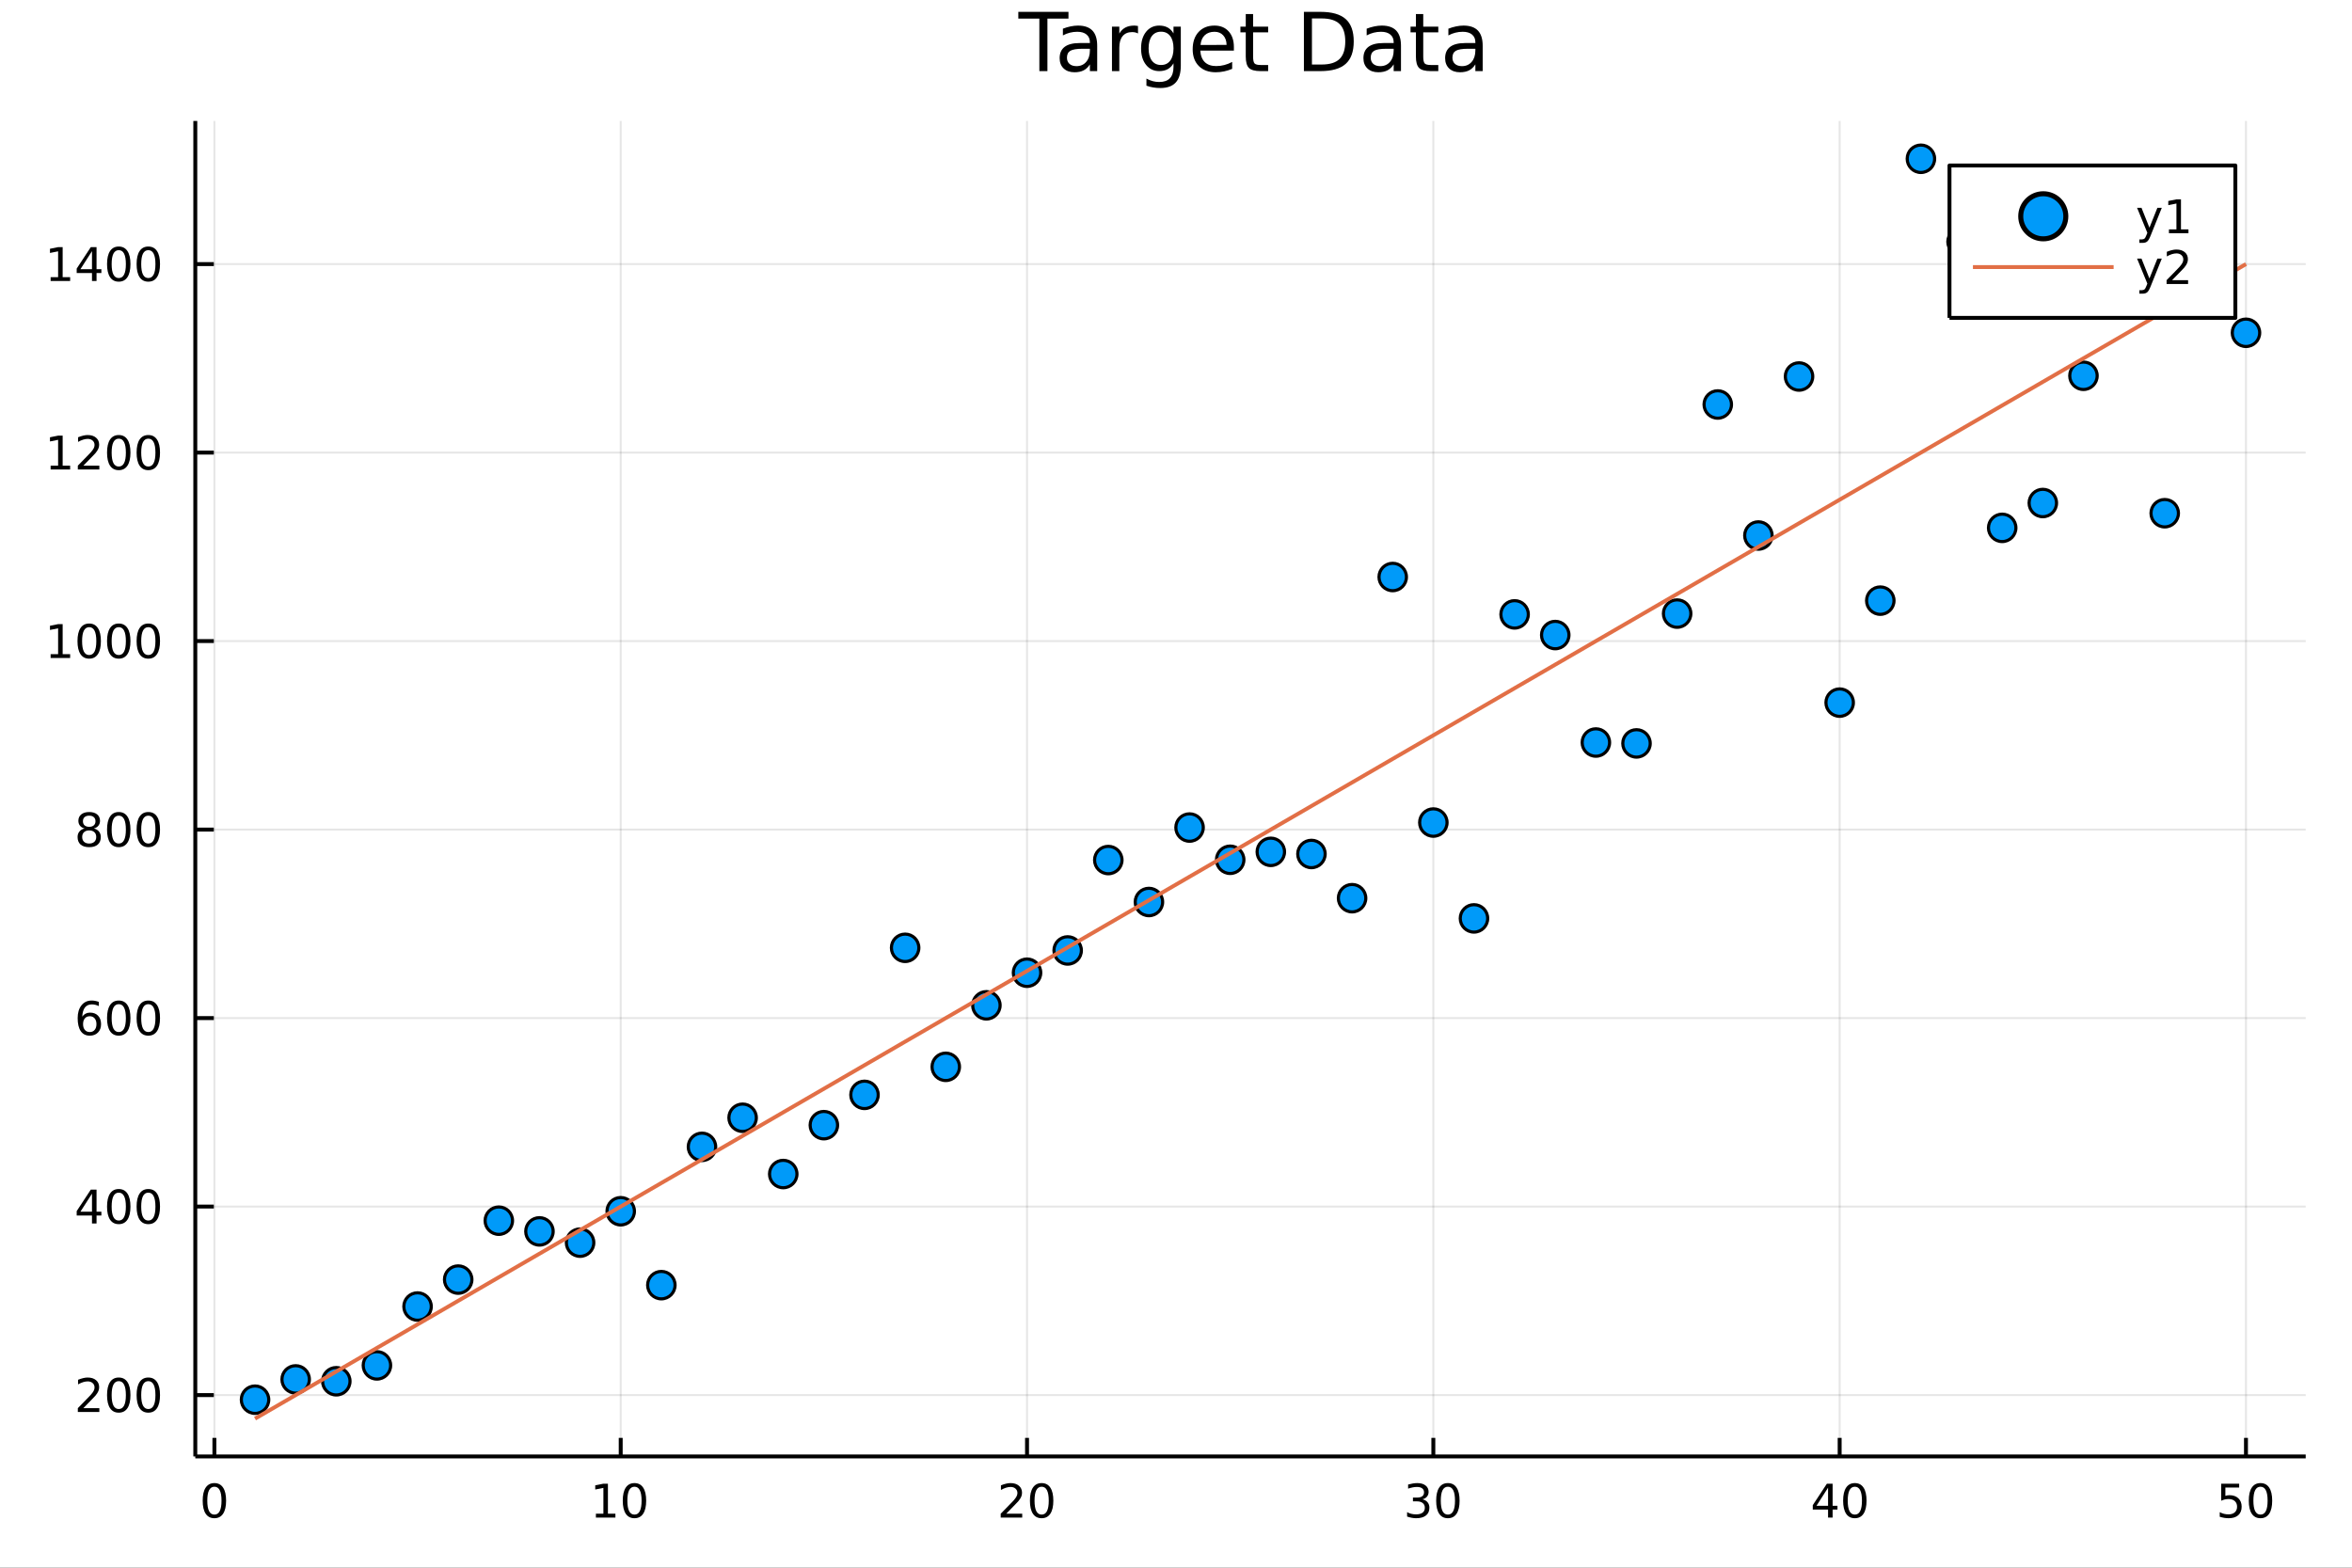 <?xml version="1.0" encoding="utf-8"?>
<svg xmlns="http://www.w3.org/2000/svg" xmlns:xlink="http://www.w3.org/1999/xlink" width="600" height="400" viewBox="0 0 2400 1600">
<rect x="0" y="0" width="2400" height="1600" fill="#333333" stroke="none"/>
<defs>
  <clipPath id="clip900">
    <rect x="0" y="0" width="2400" height="1600"/>
  </clipPath>
</defs>
<path clip-path="url(#clip900)" d="
M0 1600 L2400 1600 L2400 0 L0 0  Z
  " fill="#ffffff" fill-rule="evenodd" fill-opacity="1"/>
<defs>
  <clipPath id="clip901">
    <rect x="480" y="0" width="1681" height="1600"/>
  </clipPath>
</defs>
<path clip-path="url(#clip900)" d="
M199.283 1486.45 L2352.76 1486.45 L2352.76 123.472 L199.283 123.472  Z
  " fill="#ffffff" fill-rule="evenodd" fill-opacity="1"/>
<defs>
  <clipPath id="clip902">
    <rect x="199" y="123" width="2154" height="1364"/>
  </clipPath>
</defs>
<polyline clip-path="url(#clip902)" style="stroke:#000000; stroke-linecap:butt; stroke-linejoin:round; stroke-width:2; stroke-opacity:0.1; fill:none" points="
  218.77,1486.45 218.77,123.472 
  "/>
<polyline clip-path="url(#clip902)" style="stroke:#000000; stroke-linecap:butt; stroke-linejoin:round; stroke-width:2; stroke-opacity:0.1; fill:none" points="
  633.378,1486.45 633.378,123.472 
  "/>
<polyline clip-path="url(#clip902)" style="stroke:#000000; stroke-linecap:butt; stroke-linejoin:round; stroke-width:2; stroke-opacity:0.1; fill:none" points="
  1047.99,1486.45 1047.99,123.472 
  "/>
<polyline clip-path="url(#clip902)" style="stroke:#000000; stroke-linecap:butt; stroke-linejoin:round; stroke-width:2; stroke-opacity:0.1; fill:none" points="
  1462.59,1486.45 1462.59,123.472 
  "/>
<polyline clip-path="url(#clip902)" style="stroke:#000000; stroke-linecap:butt; stroke-linejoin:round; stroke-width:2; stroke-opacity:0.1; fill:none" points="
  1877.2,1486.45 1877.2,123.472 
  "/>
<polyline clip-path="url(#clip902)" style="stroke:#000000; stroke-linecap:butt; stroke-linejoin:round; stroke-width:2; stroke-opacity:0.1; fill:none" points="
  2291.81,1486.45 2291.81,123.472 
  "/>
<polyline clip-path="url(#clip900)" style="stroke:#000000; stroke-linecap:butt; stroke-linejoin:round; stroke-width:4; stroke-opacity:1; fill:none" points="
  199.283,1486.45 2352.76,1486.45 
  "/>
<polyline clip-path="url(#clip900)" style="stroke:#000000; stroke-linecap:butt; stroke-linejoin:round; stroke-width:4; stroke-opacity:1; fill:none" points="
  218.77,1486.45 218.77,1467.55 
  "/>
<polyline clip-path="url(#clip900)" style="stroke:#000000; stroke-linecap:butt; stroke-linejoin:round; stroke-width:4; stroke-opacity:1; fill:none" points="
  633.378,1486.45 633.378,1467.55 
  "/>
<polyline clip-path="url(#clip900)" style="stroke:#000000; stroke-linecap:butt; stroke-linejoin:round; stroke-width:4; stroke-opacity:1; fill:none" points="
  1047.99,1486.45 1047.99,1467.55 
  "/>
<polyline clip-path="url(#clip900)" style="stroke:#000000; stroke-linecap:butt; stroke-linejoin:round; stroke-width:4; stroke-opacity:1; fill:none" points="
  1462.59,1486.45 1462.59,1467.55 
  "/>
<polyline clip-path="url(#clip900)" style="stroke:#000000; stroke-linecap:butt; stroke-linejoin:round; stroke-width:4; stroke-opacity:1; fill:none" points="
  1877.2,1486.45 1877.2,1467.55 
  "/>
<polyline clip-path="url(#clip900)" style="stroke:#000000; stroke-linecap:butt; stroke-linejoin:round; stroke-width:4; stroke-opacity:1; fill:none" points="
  2291.81,1486.45 2291.81,1467.55 
  "/>
<path clip-path="url(#clip900)" d="M218.77 1517.37 Q215.159 1517.37 213.33 1520.93 Q211.524 1524.47 211.524 1531.6 Q211.524 1538.71 213.33 1542.27 Q215.159 1545.82 218.77 1545.82 Q222.404 1545.82 224.21 1542.27 Q226.038 1538.71 226.038 1531.6 Q226.038 1524.47 224.21 1520.93 Q222.404 1517.37 218.77 1517.37 M218.77 1513.66 Q224.58 1513.66 227.635 1518.27 Q230.714 1522.85 230.714 1531.6 Q230.714 1540.33 227.635 1544.94 Q224.58 1549.52 218.77 1549.52 Q212.96 1549.52 209.881 1544.94 Q206.825 1540.33 206.825 1531.6 Q206.825 1522.85 209.881 1518.27 Q212.96 1513.66 218.77 1513.66 Z" fill="#000000" fill-rule="evenodd" fill-opacity="1" /><path clip-path="url(#clip900)" d="M608.065 1544.91 L615.704 1544.91 L615.704 1518.55 L607.394 1520.21 L607.394 1515.95 L615.658 1514.29 L620.334 1514.29 L620.334 1544.91 L627.972 1544.91 L627.972 1548.85 L608.065 1548.85 L608.065 1544.91 Z" fill="#000000" fill-rule="evenodd" fill-opacity="1" /><path clip-path="url(#clip900)" d="M647.417 1517.37 Q643.806 1517.37 641.977 1520.93 Q640.171 1524.47 640.171 1531.6 Q640.171 1538.71 641.977 1542.27 Q643.806 1545.82 647.417 1545.82 Q651.051 1545.82 652.857 1542.27 Q654.685 1538.71 654.685 1531.6 Q654.685 1524.47 652.857 1520.93 Q651.051 1517.37 647.417 1517.37 M647.417 1513.66 Q653.227 1513.66 656.282 1518.27 Q659.361 1522.85 659.361 1531.6 Q659.361 1540.33 656.282 1544.94 Q653.227 1549.52 647.417 1549.52 Q641.607 1549.52 638.528 1544.94 Q635.472 1540.33 635.472 1531.6 Q635.472 1522.85 638.528 1518.27 Q641.607 1513.66 647.417 1513.66 Z" fill="#000000" fill-rule="evenodd" fill-opacity="1" /><path clip-path="url(#clip900)" d="M1026.76 1544.91 L1043.08 1544.91 L1043.08 1548.85 L1021.13 1548.85 L1021.13 1544.91 Q1023.8 1542.16 1028.38 1537.53 Q1032.99 1532.88 1034.17 1531.53 Q1036.41 1529.01 1037.29 1527.27 Q1038.19 1525.51 1038.19 1523.82 Q1038.19 1521.07 1036.25 1519.33 Q1034.33 1517.6 1031.23 1517.6 Q1029.03 1517.6 1026.57 1518.36 Q1024.14 1519.13 1021.37 1520.68 L1021.37 1515.95 Q1024.19 1514.82 1026.64 1514.24 Q1029.1 1513.66 1031.13 1513.66 Q1036.5 1513.66 1039.7 1516.35 Q1042.89 1519.03 1042.89 1523.52 Q1042.89 1525.65 1042.08 1527.57 Q1041.3 1529.47 1039.19 1532.07 Q1038.61 1532.74 1035.51 1535.95 Q1032.41 1539.15 1026.76 1544.91 Z" fill="#000000" fill-rule="evenodd" fill-opacity="1" /><path clip-path="url(#clip900)" d="M1062.89 1517.37 Q1059.28 1517.37 1057.45 1520.93 Q1055.65 1524.47 1055.65 1531.6 Q1055.65 1538.71 1057.45 1542.27 Q1059.28 1545.82 1062.89 1545.82 Q1066.53 1545.82 1068.33 1542.27 Q1070.16 1538.71 1070.16 1531.6 Q1070.16 1524.47 1068.33 1520.93 Q1066.53 1517.37 1062.89 1517.37 M1062.89 1513.66 Q1068.7 1513.66 1071.76 1518.27 Q1074.84 1522.85 1074.84 1531.6 Q1074.84 1540.33 1071.76 1544.94 Q1068.7 1549.52 1062.89 1549.52 Q1057.08 1549.52 1054 1544.94 Q1050.95 1540.33 1050.95 1531.6 Q1050.95 1522.85 1054 1518.27 Q1057.08 1513.66 1062.89 1513.66 Z" fill="#000000" fill-rule="evenodd" fill-opacity="1" /><path clip-path="url(#clip900)" d="M1451.44 1530.21 Q1454.79 1530.93 1456.67 1533.2 Q1458.57 1535.47 1458.57 1538.8 Q1458.57 1543.92 1455.05 1546.72 Q1451.53 1549.52 1445.05 1549.52 Q1442.87 1549.52 1440.56 1549.08 Q1438.26 1548.66 1435.81 1547.81 L1435.81 1543.29 Q1437.76 1544.43 1440.07 1545.01 Q1442.38 1545.58 1444.91 1545.58 Q1449.31 1545.58 1451.6 1543.85 Q1453.91 1542.11 1453.91 1538.8 Q1453.91 1535.75 1451.76 1534.03 Q1449.63 1532.3 1445.81 1532.3 L1441.78 1532.3 L1441.78 1528.45 L1446 1528.45 Q1449.44 1528.45 1451.27 1527.09 Q1453.1 1525.7 1453.1 1523.11 Q1453.1 1520.45 1451.2 1519.03 Q1449.33 1517.6 1445.81 1517.6 Q1443.89 1517.6 1441.69 1518.01 Q1439.49 1518.43 1436.85 1519.31 L1436.85 1515.14 Q1439.51 1514.4 1441.83 1514.03 Q1444.17 1513.66 1446.23 1513.66 Q1451.55 1513.66 1454.65 1516.09 Q1457.76 1518.5 1457.76 1522.62 Q1457.76 1525.49 1456.11 1527.48 Q1454.47 1529.45 1451.44 1530.21 Z" fill="#000000" fill-rule="evenodd" fill-opacity="1" /><path clip-path="url(#clip900)" d="M1477.43 1517.37 Q1473.82 1517.37 1471.99 1520.93 Q1470.19 1524.47 1470.19 1531.6 Q1470.19 1538.71 1471.99 1542.27 Q1473.82 1545.82 1477.43 1545.82 Q1481.07 1545.82 1482.87 1542.27 Q1484.7 1538.71 1484.7 1531.6 Q1484.7 1524.47 1482.87 1520.93 Q1481.07 1517.37 1477.43 1517.37 M1477.43 1513.66 Q1483.24 1513.66 1486.3 1518.27 Q1489.38 1522.85 1489.38 1531.6 Q1489.38 1540.33 1486.3 1544.94 Q1483.24 1549.52 1477.43 1549.52 Q1471.62 1549.52 1468.54 1544.94 Q1465.49 1540.33 1465.49 1531.6 Q1465.49 1522.85 1468.54 1518.27 Q1471.62 1513.66 1477.43 1513.66 Z" fill="#000000" fill-rule="evenodd" fill-opacity="1" /><path clip-path="url(#clip900)" d="M1865.37 1518.36 L1853.57 1536.81 L1865.37 1536.81 L1865.37 1518.36 M1864.15 1514.29 L1870.02 1514.29 L1870.02 1536.81 L1874.96 1536.81 L1874.96 1540.7 L1870.02 1540.7 L1870.02 1548.85 L1865.37 1548.85 L1865.37 1540.7 L1849.77 1540.7 L1849.77 1536.19 L1864.15 1514.29 Z" fill="#000000" fill-rule="evenodd" fill-opacity="1" /><path clip-path="url(#clip900)" d="M1892.69 1517.37 Q1889.08 1517.37 1887.25 1520.93 Q1885.44 1524.47 1885.44 1531.6 Q1885.44 1538.71 1887.25 1542.27 Q1889.08 1545.82 1892.69 1545.82 Q1896.32 1545.82 1898.13 1542.27 Q1899.96 1538.71 1899.96 1531.6 Q1899.96 1524.47 1898.13 1520.93 Q1896.32 1517.37 1892.69 1517.37 M1892.69 1513.66 Q1898.5 1513.66 1901.55 1518.27 Q1904.63 1522.85 1904.63 1531.6 Q1904.63 1540.33 1901.55 1544.94 Q1898.5 1549.52 1892.69 1549.52 Q1886.88 1549.52 1883.8 1544.94 Q1880.74 1540.33 1880.74 1531.6 Q1880.74 1522.85 1883.8 1518.27 Q1886.88 1513.66 1892.69 1513.66 Z" fill="#000000" fill-rule="evenodd" fill-opacity="1" /><path clip-path="url(#clip900)" d="M2266.51 1514.29 L2284.86 1514.29 L2284.86 1518.22 L2270.79 1518.22 L2270.79 1526.7 Q2271.81 1526.35 2272.83 1526.19 Q2273.85 1526 2274.86 1526 Q2280.65 1526 2284.03 1529.17 Q2287.41 1532.34 2287.41 1537.76 Q2287.41 1543.34 2283.94 1546.44 Q2280.47 1549.52 2274.15 1549.52 Q2271.97 1549.52 2269.7 1549.15 Q2267.46 1548.78 2265.05 1548.04 L2265.05 1543.34 Q2267.13 1544.47 2269.35 1545.03 Q2271.58 1545.58 2274.05 1545.58 Q2278.06 1545.58 2280.4 1543.48 Q2282.73 1541.37 2282.73 1537.76 Q2282.73 1534.15 2280.4 1532.04 Q2278.06 1529.94 2274.05 1529.94 Q2272.18 1529.94 2270.3 1530.35 Q2268.45 1530.77 2266.51 1531.65 L2266.51 1514.29 Z" fill="#000000" fill-rule="evenodd" fill-opacity="1" /><path clip-path="url(#clip900)" d="M2306.62 1517.37 Q2303.01 1517.37 2301.18 1520.93 Q2299.38 1524.47 2299.38 1531.6 Q2299.38 1538.71 2301.18 1542.27 Q2303.01 1545.82 2306.62 1545.82 Q2310.26 1545.82 2312.06 1542.27 Q2313.89 1538.71 2313.89 1531.6 Q2313.89 1524.47 2312.06 1520.93 Q2310.26 1517.37 2306.62 1517.37 M2306.62 1513.66 Q2312.43 1513.66 2315.49 1518.27 Q2318.57 1522.85 2318.57 1531.6 Q2318.57 1540.33 2315.49 1544.94 Q2312.43 1549.52 2306.62 1549.52 Q2300.81 1549.52 2297.73 1544.94 Q2294.68 1540.33 2294.68 1531.6 Q2294.68 1522.85 2297.73 1518.27 Q2300.81 1513.66 2306.62 1513.66 Z" fill="#000000" fill-rule="evenodd" fill-opacity="1" /><polyline clip-path="url(#clip902)" style="stroke:#000000; stroke-linecap:butt; stroke-linejoin:round; stroke-width:2; stroke-opacity:0.1; fill:none" points="
  199.283,1423.83 2352.76,1423.83 
  "/>
<polyline clip-path="url(#clip902)" style="stroke:#000000; stroke-linecap:butt; stroke-linejoin:round; stroke-width:2; stroke-opacity:0.1; fill:none" points="
  199.283,1231.44 2352.76,1231.44 
  "/>
<polyline clip-path="url(#clip902)" style="stroke:#000000; stroke-linecap:butt; stroke-linejoin:round; stroke-width:2; stroke-opacity:0.1; fill:none" points="
  199.283,1039.06 2352.76,1039.06 
  "/>
<polyline clip-path="url(#clip902)" style="stroke:#000000; stroke-linecap:butt; stroke-linejoin:round; stroke-width:2; stroke-opacity:0.1; fill:none" points="
  199.283,846.674 2352.76,846.674 
  "/>
<polyline clip-path="url(#clip902)" style="stroke:#000000; stroke-linecap:butt; stroke-linejoin:round; stroke-width:2; stroke-opacity:0.1; fill:none" points="
  199.283,654.29 2352.76,654.29 
  "/>
<polyline clip-path="url(#clip902)" style="stroke:#000000; stroke-linecap:butt; stroke-linejoin:round; stroke-width:2; stroke-opacity:0.1; fill:none" points="
  199.283,461.906 2352.76,461.906 
  "/>
<polyline clip-path="url(#clip902)" style="stroke:#000000; stroke-linecap:butt; stroke-linejoin:round; stroke-width:2; stroke-opacity:0.1; fill:none" points="
  199.283,269.523 2352.76,269.523 
  "/>
<polyline clip-path="url(#clip900)" style="stroke:#000000; stroke-linecap:butt; stroke-linejoin:round; stroke-width:4; stroke-opacity:1; fill:none" points="
  199.283,1486.45 199.283,123.472 
  "/>
<polyline clip-path="url(#clip900)" style="stroke:#000000; stroke-linecap:butt; stroke-linejoin:round; stroke-width:4; stroke-opacity:1; fill:none" points="
  199.283,1423.83 218.181,1423.83 
  "/>
<polyline clip-path="url(#clip900)" style="stroke:#000000; stroke-linecap:butt; stroke-linejoin:round; stroke-width:4; stroke-opacity:1; fill:none" points="
  199.283,1231.44 218.181,1231.44 
  "/>
<polyline clip-path="url(#clip900)" style="stroke:#000000; stroke-linecap:butt; stroke-linejoin:round; stroke-width:4; stroke-opacity:1; fill:none" points="
  199.283,1039.06 218.181,1039.06 
  "/>
<polyline clip-path="url(#clip900)" style="stroke:#000000; stroke-linecap:butt; stroke-linejoin:round; stroke-width:4; stroke-opacity:1; fill:none" points="
  199.283,846.674 218.181,846.674 
  "/>
<polyline clip-path="url(#clip900)" style="stroke:#000000; stroke-linecap:butt; stroke-linejoin:round; stroke-width:4; stroke-opacity:1; fill:none" points="
  199.283,654.29 218.181,654.29 
  "/>
<polyline clip-path="url(#clip900)" style="stroke:#000000; stroke-linecap:butt; stroke-linejoin:round; stroke-width:4; stroke-opacity:1; fill:none" points="
  199.283,461.906 218.181,461.906 
  "/>
<polyline clip-path="url(#clip900)" style="stroke:#000000; stroke-linecap:butt; stroke-linejoin:round; stroke-width:4; stroke-opacity:1; fill:none" points="
  199.283,269.523 218.181,269.523 
  "/>
<path clip-path="url(#clip900)" d="M85.043 1437.17 L101.362 1437.17 L101.362 1441.11 L79.418 1441.11 L79.418 1437.17 Q82.08 1434.42 86.663 1429.79 Q91.27 1425.13 92.45 1423.79 Q94.696 1421.27 95.575 1419.53 Q96.478 1417.77 96.478 1416.08 Q96.478 1413.33 94.534 1411.59 Q92.612 1409.86 89.51 1409.86 Q87.311 1409.86 84.858 1410.62 Q82.427 1411.38 79.649 1412.93 L79.649 1408.21 Q82.473 1407.08 84.927 1406.5 Q87.381 1405.92 89.418 1405.92 Q94.788 1405.92 97.983 1408.61 Q101.177 1411.29 101.177 1415.78 Q101.177 1417.91 100.367 1419.83 Q99.58 1421.73 97.473 1424.32 Q96.895 1424.99 93.793 1428.21 Q90.691 1431.41 85.043 1437.17 Z" fill="#000000" fill-rule="evenodd" fill-opacity="1" /><path clip-path="url(#clip900)" d="M121.177 1409.62 Q117.566 1409.62 115.737 1413.19 Q113.932 1416.73 113.932 1423.86 Q113.932 1430.97 115.737 1434.53 Q117.566 1438.07 121.177 1438.07 Q124.811 1438.07 126.617 1434.53 Q128.445 1430.97 128.445 1423.86 Q128.445 1416.73 126.617 1413.19 Q124.811 1409.62 121.177 1409.62 M121.177 1405.92 Q126.987 1405.92 130.043 1410.53 Q133.121 1415.11 133.121 1423.86 Q133.121 1432.59 130.043 1437.19 Q126.987 1441.78 121.177 1441.78 Q115.367 1441.78 112.288 1437.19 Q109.233 1432.59 109.233 1423.86 Q109.233 1415.11 112.288 1410.53 Q115.367 1405.92 121.177 1405.92 Z" fill="#000000" fill-rule="evenodd" fill-opacity="1" /><path clip-path="url(#clip900)" d="M151.339 1409.62 Q147.728 1409.62 145.899 1413.19 Q144.093 1416.73 144.093 1423.86 Q144.093 1430.97 145.899 1434.53 Q147.728 1438.07 151.339 1438.07 Q154.973 1438.07 156.779 1434.53 Q158.607 1430.97 158.607 1423.86 Q158.607 1416.73 156.779 1413.19 Q154.973 1409.62 151.339 1409.62 M151.339 1405.92 Q157.149 1405.92 160.205 1410.53 Q163.283 1415.11 163.283 1423.86 Q163.283 1432.59 160.205 1437.19 Q157.149 1441.78 151.339 1441.78 Q145.529 1441.78 142.45 1437.19 Q139.394 1432.59 139.394 1423.86 Q139.394 1415.11 142.45 1410.53 Q145.529 1405.92 151.339 1405.92 Z" fill="#000000" fill-rule="evenodd" fill-opacity="1" /><path clip-path="url(#clip900)" d="M93.862 1218.24 L82.057 1236.68 L93.862 1236.68 L93.862 1218.24 M92.635 1214.16 L98.515 1214.16 L98.515 1236.68 L103.446 1236.68 L103.446 1240.57 L98.515 1240.57 L98.515 1248.72 L93.862 1248.72 L93.862 1240.57 L78.26 1240.57 L78.26 1236.06 L92.635 1214.16 Z" fill="#000000" fill-rule="evenodd" fill-opacity="1" /><path clip-path="url(#clip900)" d="M121.177 1217.24 Q117.566 1217.24 115.737 1220.8 Q113.932 1224.35 113.932 1231.48 Q113.932 1238.58 115.737 1242.15 Q117.566 1245.69 121.177 1245.69 Q124.811 1245.69 126.617 1242.15 Q128.445 1238.58 128.445 1231.48 Q128.445 1224.35 126.617 1220.8 Q124.811 1217.24 121.177 1217.24 M121.177 1213.54 Q126.987 1213.54 130.043 1218.14 Q133.121 1222.73 133.121 1231.48 Q133.121 1240.2 130.043 1244.81 Q126.987 1249.39 121.177 1249.39 Q115.367 1249.39 112.288 1244.81 Q109.233 1240.2 109.233 1231.48 Q109.233 1222.73 112.288 1218.14 Q115.367 1213.54 121.177 1213.54 Z" fill="#000000" fill-rule="evenodd" fill-opacity="1" /><path clip-path="url(#clip900)" d="M151.339 1217.24 Q147.728 1217.24 145.899 1220.8 Q144.093 1224.35 144.093 1231.48 Q144.093 1238.58 145.899 1242.15 Q147.728 1245.69 151.339 1245.69 Q154.973 1245.69 156.779 1242.15 Q158.607 1238.58 158.607 1231.48 Q158.607 1224.35 156.779 1220.8 Q154.973 1217.24 151.339 1217.24 M151.339 1213.54 Q157.149 1213.54 160.205 1218.14 Q163.283 1222.73 163.283 1231.48 Q163.283 1240.2 160.205 1244.81 Q157.149 1249.39 151.339 1249.39 Q145.529 1249.39 142.45 1244.81 Q139.394 1240.2 139.394 1231.48 Q139.394 1222.73 142.45 1218.14 Q145.529 1213.54 151.339 1213.54 Z" fill="#000000" fill-rule="evenodd" fill-opacity="1" /><path clip-path="url(#clip900)" d="M91.594 1037.19 Q88.446 1037.19 86.594 1039.35 Q84.765 1041.5 84.765 1045.25 Q84.765 1048.98 86.594 1051.15 Q88.446 1053.31 91.594 1053.31 Q94.742 1053.31 96.571 1051.15 Q98.422 1048.98 98.422 1045.25 Q98.422 1041.5 96.571 1039.35 Q94.742 1037.19 91.594 1037.19 M100.876 1022.54 L100.876 1026.8 Q99.117 1025.97 97.311 1025.53 Q95.529 1025.09 93.77 1025.09 Q89.14 1025.09 86.686 1028.21 Q84.256 1031.34 83.909 1037.66 Q85.274 1035.64 87.335 1034.58 Q89.395 1033.49 91.871 1033.49 Q97.08 1033.49 100.089 1036.66 Q103.121 1039.81 103.121 1045.25 Q103.121 1050.57 99.973 1053.79 Q96.825 1057.01 91.594 1057.01 Q85.598 1057.01 82.427 1052.43 Q79.256 1047.82 79.256 1039.09 Q79.256 1030.9 83.145 1026.04 Q87.034 1021.15 93.585 1021.15 Q95.344 1021.15 97.126 1021.5 Q98.932 1021.85 100.876 1022.54 Z" fill="#000000" fill-rule="evenodd" fill-opacity="1" /><path clip-path="url(#clip900)" d="M121.177 1024.86 Q117.566 1024.86 115.737 1028.42 Q113.932 1031.96 113.932 1039.09 Q113.932 1046.2 115.737 1049.76 Q117.566 1053.31 121.177 1053.31 Q124.811 1053.31 126.617 1049.76 Q128.445 1046.2 128.445 1039.09 Q128.445 1031.96 126.617 1028.42 Q124.811 1024.86 121.177 1024.86 M121.177 1021.15 Q126.987 1021.15 130.043 1025.76 Q133.121 1030.34 133.121 1039.09 Q133.121 1047.82 130.043 1052.43 Q126.987 1057.01 121.177 1057.01 Q115.367 1057.01 112.288 1052.43 Q109.233 1047.82 109.233 1039.09 Q109.233 1030.34 112.288 1025.76 Q115.367 1021.15 121.177 1021.15 Z" fill="#000000" fill-rule="evenodd" fill-opacity="1" /><path clip-path="url(#clip900)" d="M151.339 1024.86 Q147.728 1024.86 145.899 1028.42 Q144.093 1031.96 144.093 1039.09 Q144.093 1046.2 145.899 1049.76 Q147.728 1053.31 151.339 1053.31 Q154.973 1053.31 156.779 1049.76 Q158.607 1046.2 158.607 1039.09 Q158.607 1031.96 156.779 1028.42 Q154.973 1024.86 151.339 1024.86 M151.339 1021.15 Q157.149 1021.15 160.205 1025.76 Q163.283 1030.34 163.283 1039.09 Q163.283 1047.82 160.205 1052.43 Q157.149 1057.01 151.339 1057.01 Q145.529 1057.01 142.45 1052.43 Q139.394 1047.82 139.394 1039.09 Q139.394 1030.34 142.45 1025.76 Q145.529 1021.15 151.339 1021.15 Z" fill="#000000" fill-rule="evenodd" fill-opacity="1" /><path clip-path="url(#clip900)" d="M91.015 847.542 Q87.682 847.542 85.76 849.324 Q83.862 851.107 83.862 854.232 Q83.862 857.357 85.76 859.139 Q87.682 860.921 91.015 860.921 Q94.348 860.921 96.27 859.139 Q98.191 857.334 98.191 854.232 Q98.191 851.107 96.27 849.324 Q94.371 847.542 91.015 847.542 M86.339 845.551 Q83.33 844.81 81.64 842.75 Q79.974 840.69 79.974 837.727 Q79.974 833.584 82.913 831.176 Q85.876 828.769 91.015 828.769 Q96.177 828.769 99.117 831.176 Q102.057 833.584 102.057 837.727 Q102.057 840.69 100.367 842.75 Q98.7 844.81 95.714 845.551 Q99.094 846.338 100.969 848.63 Q102.867 850.922 102.867 854.232 Q102.867 859.255 99.788 861.94 Q96.733 864.625 91.015 864.625 Q85.297 864.625 82.219 861.94 Q79.163 859.255 79.163 854.232 Q79.163 850.922 81.061 848.63 Q82.96 846.338 86.339 845.551 M84.626 838.167 Q84.626 840.852 86.293 842.357 Q87.983 843.861 91.015 843.861 Q94.024 843.861 95.714 842.357 Q97.427 840.852 97.427 838.167 Q97.427 835.482 95.714 833.977 Q94.024 832.473 91.015 832.473 Q87.983 832.473 86.293 833.977 Q84.626 835.482 84.626 838.167 Z" fill="#000000" fill-rule="evenodd" fill-opacity="1" /><path clip-path="url(#clip900)" d="M121.177 832.473 Q117.566 832.473 115.737 836.037 Q113.932 839.579 113.932 846.709 Q113.932 853.815 115.737 857.38 Q117.566 860.921 121.177 860.921 Q124.811 860.921 126.617 857.38 Q128.445 853.815 128.445 846.709 Q128.445 839.579 126.617 836.037 Q124.811 832.473 121.177 832.473 M121.177 828.769 Q126.987 828.769 130.043 833.375 Q133.121 837.959 133.121 846.709 Q133.121 855.435 130.043 860.042 Q126.987 864.625 121.177 864.625 Q115.367 864.625 112.288 860.042 Q109.233 855.435 109.233 846.709 Q109.233 837.959 112.288 833.375 Q115.367 828.769 121.177 828.769 Z" fill="#000000" fill-rule="evenodd" fill-opacity="1" /><path clip-path="url(#clip900)" d="M151.339 832.473 Q147.728 832.473 145.899 836.037 Q144.093 839.579 144.093 846.709 Q144.093 853.815 145.899 857.38 Q147.728 860.921 151.339 860.921 Q154.973 860.921 156.779 857.38 Q158.607 853.815 158.607 846.709 Q158.607 839.579 156.779 836.037 Q154.973 832.473 151.339 832.473 M151.339 828.769 Q157.149 828.769 160.205 833.375 Q163.283 837.959 163.283 846.709 Q163.283 855.435 160.205 860.042 Q157.149 864.625 151.339 864.625 Q145.529 864.625 142.45 860.042 Q139.394 855.435 139.394 846.709 Q139.394 837.959 142.45 833.375 Q145.529 828.769 151.339 828.769 Z" fill="#000000" fill-rule="evenodd" fill-opacity="1" /><path clip-path="url(#clip900)" d="M51.663 667.635 L59.302 667.635 L59.302 641.269 L50.992 642.936 L50.992 638.677 L59.256 637.01 L63.932 637.01 L63.932 667.635 L71.571 667.635 L71.571 671.57 L51.663 671.57 L51.663 667.635 Z" fill="#000000" fill-rule="evenodd" fill-opacity="1" /><path clip-path="url(#clip900)" d="M91.015 640.089 Q87.404 640.089 85.575 643.654 Q83.77 647.195 83.77 654.325 Q83.77 661.431 85.575 664.996 Q87.404 668.538 91.015 668.538 Q94.649 668.538 96.455 664.996 Q98.284 661.431 98.284 654.325 Q98.284 647.195 96.455 643.654 Q94.649 640.089 91.015 640.089 M91.015 636.385 Q96.825 636.385 99.881 640.992 Q102.959 645.575 102.959 654.325 Q102.959 663.052 99.881 667.658 Q96.825 672.241 91.015 672.241 Q85.205 672.241 82.126 667.658 Q79.071 663.052 79.071 654.325 Q79.071 645.575 82.126 640.992 Q85.205 636.385 91.015 636.385 Z" fill="#000000" fill-rule="evenodd" fill-opacity="1" /><path clip-path="url(#clip900)" d="M121.177 640.089 Q117.566 640.089 115.737 643.654 Q113.932 647.195 113.932 654.325 Q113.932 661.431 115.737 664.996 Q117.566 668.538 121.177 668.538 Q124.811 668.538 126.617 664.996 Q128.445 661.431 128.445 654.325 Q128.445 647.195 126.617 643.654 Q124.811 640.089 121.177 640.089 M121.177 636.385 Q126.987 636.385 130.043 640.992 Q133.121 645.575 133.121 654.325 Q133.121 663.052 130.043 667.658 Q126.987 672.241 121.177 672.241 Q115.367 672.241 112.288 667.658 Q109.233 663.052 109.233 654.325 Q109.233 645.575 112.288 640.992 Q115.367 636.385 121.177 636.385 Z" fill="#000000" fill-rule="evenodd" fill-opacity="1" /><path clip-path="url(#clip900)" d="M151.339 640.089 Q147.728 640.089 145.899 643.654 Q144.093 647.195 144.093 654.325 Q144.093 661.431 145.899 664.996 Q147.728 668.538 151.339 668.538 Q154.973 668.538 156.779 664.996 Q158.607 661.431 158.607 654.325 Q158.607 647.195 156.779 643.654 Q154.973 640.089 151.339 640.089 M151.339 636.385 Q157.149 636.385 160.205 640.992 Q163.283 645.575 163.283 654.325 Q163.283 663.052 160.205 667.658 Q157.149 672.241 151.339 672.241 Q145.529 672.241 142.45 667.658 Q139.394 663.052 139.394 654.325 Q139.394 645.575 142.45 640.992 Q145.529 636.385 151.339 636.385 Z" fill="#000000" fill-rule="evenodd" fill-opacity="1" /><path clip-path="url(#clip900)" d="M51.663 475.251 L59.302 475.251 L59.302 448.886 L50.992 450.552 L50.992 446.293 L59.256 444.626 L63.932 444.626 L63.932 475.251 L71.571 475.251 L71.571 479.186 L51.663 479.186 L51.663 475.251 Z" fill="#000000" fill-rule="evenodd" fill-opacity="1" /><path clip-path="url(#clip900)" d="M85.043 475.251 L101.362 475.251 L101.362 479.186 L79.418 479.186 L79.418 475.251 Q82.08 472.497 86.663 467.867 Q91.27 463.214 92.45 461.872 Q94.696 459.348 95.575 457.612 Q96.478 455.853 96.478 454.163 Q96.478 451.409 94.534 449.673 Q92.612 447.937 89.51 447.937 Q87.311 447.937 84.858 448.7 Q82.427 449.464 79.649 451.015 L79.649 446.293 Q82.473 445.159 84.927 444.58 Q87.381 444.001 89.418 444.001 Q94.788 444.001 97.983 446.687 Q101.177 449.372 101.177 453.862 Q101.177 455.992 100.367 457.913 Q99.58 459.811 97.473 462.404 Q96.895 463.075 93.793 466.293 Q90.691 469.487 85.043 475.251 Z" fill="#000000" fill-rule="evenodd" fill-opacity="1" /><path clip-path="url(#clip900)" d="M121.177 447.705 Q117.566 447.705 115.737 451.27 Q113.932 454.811 113.932 461.941 Q113.932 469.048 115.737 472.612 Q117.566 476.154 121.177 476.154 Q124.811 476.154 126.617 472.612 Q128.445 469.048 128.445 461.941 Q128.445 454.811 126.617 451.27 Q124.811 447.705 121.177 447.705 M121.177 444.001 Q126.987 444.001 130.043 448.608 Q133.121 453.191 133.121 461.941 Q133.121 470.668 130.043 475.274 Q126.987 479.858 121.177 479.858 Q115.367 479.858 112.288 475.274 Q109.233 470.668 109.233 461.941 Q109.233 453.191 112.288 448.608 Q115.367 444.001 121.177 444.001 Z" fill="#000000" fill-rule="evenodd" fill-opacity="1" /><path clip-path="url(#clip900)" d="M151.339 447.705 Q147.728 447.705 145.899 451.27 Q144.093 454.811 144.093 461.941 Q144.093 469.048 145.899 472.612 Q147.728 476.154 151.339 476.154 Q154.973 476.154 156.779 472.612 Q158.607 469.048 158.607 461.941 Q158.607 454.811 156.779 451.27 Q154.973 447.705 151.339 447.705 M151.339 444.001 Q157.149 444.001 160.205 448.608 Q163.283 453.191 163.283 461.941 Q163.283 470.668 160.205 475.274 Q157.149 479.858 151.339 479.858 Q145.529 479.858 142.45 475.274 Q139.394 470.668 139.394 461.941 Q139.394 453.191 142.45 448.608 Q145.529 444.001 151.339 444.001 Z" fill="#000000" fill-rule="evenodd" fill-opacity="1" /><path clip-path="url(#clip900)" d="M51.663 282.867 L59.302 282.867 L59.302 256.502 L50.992 258.168 L50.992 253.909 L59.256 252.243 L63.932 252.243 L63.932 282.867 L71.571 282.867 L71.571 286.803 L51.663 286.803 L51.663 282.867 Z" fill="#000000" fill-rule="evenodd" fill-opacity="1" /><path clip-path="url(#clip900)" d="M93.862 256.317 L82.057 274.766 L93.862 274.766 L93.862 256.317 M92.635 252.243 L98.515 252.243 L98.515 274.766 L103.446 274.766 L103.446 278.654 L98.515 278.654 L98.515 286.803 L93.862 286.803 L93.862 278.654 L78.26 278.654 L78.26 274.141 L92.635 252.243 Z" fill="#000000" fill-rule="evenodd" fill-opacity="1" /><path clip-path="url(#clip900)" d="M121.177 255.321 Q117.566 255.321 115.737 258.886 Q113.932 262.428 113.932 269.557 Q113.932 276.664 115.737 280.229 Q117.566 283.77 121.177 283.77 Q124.811 283.77 126.617 280.229 Q128.445 276.664 128.445 269.557 Q128.445 262.428 126.617 258.886 Q124.811 255.321 121.177 255.321 M121.177 251.618 Q126.987 251.618 130.043 256.224 Q133.121 260.807 133.121 269.557 Q133.121 278.284 130.043 282.891 Q126.987 287.474 121.177 287.474 Q115.367 287.474 112.288 282.891 Q109.233 278.284 109.233 269.557 Q109.233 260.807 112.288 256.224 Q115.367 251.618 121.177 251.618 Z" fill="#000000" fill-rule="evenodd" fill-opacity="1" /><path clip-path="url(#clip900)" d="M151.339 255.321 Q147.728 255.321 145.899 258.886 Q144.093 262.428 144.093 269.557 Q144.093 276.664 145.899 280.229 Q147.728 283.77 151.339 283.77 Q154.973 283.77 156.779 280.229 Q158.607 276.664 158.607 269.557 Q158.607 262.428 156.779 258.886 Q154.973 255.321 151.339 255.321 M151.339 251.618 Q157.149 251.618 160.205 256.224 Q163.283 260.807 163.283 269.557 Q163.283 278.284 160.205 282.891 Q157.149 287.474 151.339 287.474 Q145.529 287.474 142.45 282.891 Q139.394 278.284 139.394 269.557 Q139.394 260.807 142.45 256.224 Q145.529 251.618 151.339 251.618 Z" fill="#000000" fill-rule="evenodd" fill-opacity="1" /><path clip-path="url(#clip900)" d="M1039.1 12.096 L1090.27 12.096 L1090.27 18.983 L1068.8 18.983 L1068.8 72.576 L1060.57 72.576 L1060.57 18.983 L1039.1 18.983 L1039.1 12.096 Z" fill="#000000" fill-rule="evenodd" fill-opacity="1" /><path clip-path="url(#clip900)" d="M1104.73 49.769 Q1095.69 49.769 1092.21 51.835 Q1088.73 53.901 1088.73 58.884 Q1088.73 62.854 1091.32 65.203 Q1093.95 67.512 1098.45 67.512 Q1104.65 67.512 1108.37 63.137 Q1112.14 58.722 1112.14 51.43 L1112.14 49.769 L1104.73 49.769 M1119.59 46.691 L1119.59 72.576 L1112.14 72.576 L1112.14 65.689 Q1109.59 69.821 1105.78 71.806 Q1101.97 73.751 1096.46 73.751 Q1089.5 73.751 1085.36 69.862 Q1081.27 65.933 1081.27 59.37 Q1081.27 51.714 1086.38 47.825 Q1091.52 43.936 1101.69 43.936 L1112.14 43.936 L1112.14 43.207 Q1112.14 38.062 1108.74 35.267 Q1105.38 32.431 1099.26 32.431 Q1095.37 32.431 1091.68 33.363 Q1088 34.295 1084.59 36.158 L1084.59 29.272 Q1088.69 27.692 1092.53 26.922 Q1096.38 26.112 1100.03 26.112 Q1109.87 26.112 1114.73 31.216 Q1119.59 36.32 1119.59 46.691 Z" fill="#000000" fill-rule="evenodd" fill-opacity="1" /><path clip-path="url(#clip900)" d="M1161.24 34.173 Q1159.98 33.444 1158.48 33.12 Q1157.02 32.756 1155.24 32.756 Q1148.92 32.756 1145.52 36.888 Q1142.16 40.979 1142.16 48.676 L1142.16 72.576 L1134.66 72.576 L1134.66 27.206 L1142.16 27.206 L1142.16 34.254 Q1144.51 30.122 1148.27 28.138 Q1152.04 26.112 1157.43 26.112 Q1158.2 26.112 1159.13 26.234 Q1160.06 26.315 1161.2 26.517 L1161.24 34.173 Z" fill="#000000" fill-rule="evenodd" fill-opacity="1" /><path clip-path="url(#clip900)" d="M1197.45 49.364 Q1197.45 41.263 1194.09 36.806 Q1190.77 32.35 1184.73 32.35 Q1178.74 32.35 1175.37 36.806 Q1172.05 41.263 1172.05 49.364 Q1172.05 57.426 1175.37 61.882 Q1178.74 66.338 1184.73 66.338 Q1190.77 66.338 1194.09 61.882 Q1197.45 57.426 1197.45 49.364 M1204.91 66.945 Q1204.91 78.531 1199.76 84.162 Q1194.62 89.833 1184 89.833 Q1180.07 89.833 1176.59 89.225 Q1173.11 88.658 1169.83 87.443 L1169.83 80.192 Q1173.11 81.974 1176.31 82.825 Q1179.51 83.675 1182.83 83.675 Q1190.16 83.675 1193.81 79.827 Q1197.45 76.019 1197.45 68.282 L1197.45 64.596 Q1195.14 68.606 1191.54 70.591 Q1187.93 72.576 1182.91 72.576 Q1174.56 72.576 1169.46 66.216 Q1164.36 59.856 1164.36 49.364 Q1164.36 38.832 1169.46 32.472 Q1174.56 26.112 1182.91 26.112 Q1187.93 26.112 1191.54 28.097 Q1195.14 30.082 1197.45 34.092 L1197.45 27.206 L1204.91 27.206 L1204.91 66.945 Z" fill="#000000" fill-rule="evenodd" fill-opacity="1" /><path clip-path="url(#clip900)" d="M1259.07 48.028 L1259.07 51.673 L1224.8 51.673 Q1225.28 59.37 1229.41 63.421 Q1233.59 67.431 1241 67.431 Q1245.29 67.431 1249.3 66.378 Q1253.35 65.325 1257.32 63.218 L1257.32 70.267 Q1253.31 71.968 1249.1 72.86 Q1244.89 73.751 1240.55 73.751 Q1229.7 73.751 1223.34 67.431 Q1217.02 61.112 1217.02 50.337 Q1217.02 39.197 1223.01 32.675 Q1229.05 26.112 1239.26 26.112 Q1248.41 26.112 1253.72 32.026 Q1259.07 37.9 1259.07 48.028 M1251.61 45.84 Q1251.53 39.723 1248.17 36.077 Q1244.85 32.431 1239.34 32.431 Q1233.1 32.431 1229.33 35.956 Q1225.61 39.48 1225.04 45.88 L1251.61 45.84 Z" fill="#000000" fill-rule="evenodd" fill-opacity="1" /><path clip-path="url(#clip900)" d="M1278.67 14.324 L1278.67 27.206 L1294.03 27.206 L1294.03 32.999 L1278.67 32.999 L1278.67 57.628 Q1278.67 63.178 1280.17 64.758 Q1281.71 66.338 1286.37 66.338 L1294.03 66.338 L1294.03 72.576 L1286.37 72.576 Q1277.74 72.576 1274.46 69.376 Q1271.18 66.135 1271.18 57.628 L1271.18 32.999 L1265.71 32.999 L1265.71 27.206 L1271.18 27.206 L1271.18 14.324 L1278.67 14.324 Z" fill="#000000" fill-rule="evenodd" fill-opacity="1" /><path clip-path="url(#clip900)" d="M1338.71 18.82 L1338.71 65.852 L1348.59 65.852 Q1361.11 65.852 1366.9 60.18 Q1372.73 54.509 1372.73 42.275 Q1372.73 30.122 1366.9 24.492 Q1361.11 18.82 1348.59 18.82 L1338.71 18.82 M1330.52 12.096 L1347.34 12.096 Q1364.92 12.096 1373.14 19.428 Q1381.36 26.72 1381.36 42.275 Q1381.36 57.912 1373.1 65.244 Q1364.84 72.576 1347.34 72.576 L1330.52 72.576 L1330.52 12.096 Z" fill="#000000" fill-rule="evenodd" fill-opacity="1" /><path clip-path="url(#clip900)" d="M1414.7 49.769 Q1405.67 49.769 1402.18 51.835 Q1398.7 53.901 1398.7 58.884 Q1398.7 62.854 1401.29 65.203 Q1403.93 67.512 1408.42 67.512 Q1414.62 67.512 1418.35 63.137 Q1422.12 58.722 1422.12 51.43 L1422.12 49.769 L1414.7 49.769 M1429.57 46.691 L1429.57 72.576 L1422.12 72.576 L1422.12 65.689 Q1419.56 69.821 1415.76 71.806 Q1411.95 73.751 1406.44 73.751 Q1399.47 73.751 1395.34 69.862 Q1391.25 65.933 1391.25 59.37 Q1391.25 51.714 1396.35 47.825 Q1401.5 43.936 1411.66 43.936 L1422.12 43.936 L1422.12 43.207 Q1422.12 38.062 1418.71 35.267 Q1415.35 32.431 1409.23 32.431 Q1405.34 32.431 1401.66 33.363 Q1397.97 34.295 1394.57 36.158 L1394.57 29.272 Q1398.66 27.692 1402.51 26.922 Q1406.36 26.112 1410 26.112 Q1419.85 26.112 1424.71 31.216 Q1429.57 36.32 1429.57 46.691 Z" fill="#000000" fill-rule="evenodd" fill-opacity="1" /><path clip-path="url(#clip900)" d="M1452.29 14.324 L1452.29 27.206 L1467.65 27.206 L1467.65 32.999 L1452.29 32.999 L1452.29 57.628 Q1452.29 63.178 1453.79 64.758 Q1455.33 66.338 1459.99 66.338 L1467.65 66.338 L1467.65 72.576 L1459.99 72.576 Q1451.36 72.576 1448.08 69.376 Q1444.8 66.135 1444.8 57.628 L1444.8 32.999 L1439.33 32.999 L1439.33 27.206 L1444.8 27.206 L1444.8 14.324 L1452.29 14.324 Z" fill="#000000" fill-rule="evenodd" fill-opacity="1" /><path clip-path="url(#clip900)" d="M1498.07 49.769 Q1489.04 49.769 1485.55 51.835 Q1482.07 53.901 1482.07 58.884 Q1482.07 62.854 1484.66 65.203 Q1487.29 67.512 1491.79 67.512 Q1497.99 67.512 1501.72 63.137 Q1505.48 58.722 1505.48 51.43 L1505.48 49.769 L1498.07 49.769 M1512.94 46.691 L1512.94 72.576 L1505.48 72.576 L1505.48 65.689 Q1502.93 69.821 1499.12 71.806 Q1495.32 73.751 1489.81 73.751 Q1482.84 73.751 1478.71 69.862 Q1474.62 65.933 1474.62 59.37 Q1474.62 51.714 1479.72 47.825 Q1484.86 43.936 1495.03 43.936 L1505.48 43.936 L1505.48 43.207 Q1505.48 38.062 1502.08 35.267 Q1498.72 32.431 1492.6 32.431 Q1488.71 32.431 1485.03 33.363 Q1481.34 34.295 1477.94 36.158 L1477.94 29.272 Q1482.03 27.692 1485.88 26.922 Q1489.73 26.112 1493.37 26.112 Q1503.21 26.112 1508.08 31.216 Q1512.94 36.32 1512.94 46.691 Z" fill="#000000" fill-rule="evenodd" fill-opacity="1" /><circle clip-path="url(#clip902)" cx="260.231" cy="1428.54" r="14" fill="#009af9" fill-rule="evenodd" fill-opacity="1" stroke="#000000" stroke-opacity="1" stroke-width="3.2"/>
<circle clip-path="url(#clip902)" cx="301.691" cy="1407.84" r="14" fill="#009af9" fill-rule="evenodd" fill-opacity="1" stroke="#000000" stroke-opacity="1" stroke-width="3.2"/>
<circle clip-path="url(#clip902)" cx="343.152" cy="1409.71" r="14" fill="#009af9" fill-rule="evenodd" fill-opacity="1" stroke="#000000" stroke-opacity="1" stroke-width="3.2"/>
<circle clip-path="url(#clip902)" cx="384.613" cy="1393.52" r="14" fill="#009af9" fill-rule="evenodd" fill-opacity="1" stroke="#000000" stroke-opacity="1" stroke-width="3.2"/>
<circle clip-path="url(#clip902)" cx="426.074" cy="1333.44" r="14" fill="#009af9" fill-rule="evenodd" fill-opacity="1" stroke="#000000" stroke-opacity="1" stroke-width="3.2"/>
<circle clip-path="url(#clip902)" cx="467.534" cy="1305.95" r="14" fill="#009af9" fill-rule="evenodd" fill-opacity="1" stroke="#000000" stroke-opacity="1" stroke-width="3.2"/>
<circle clip-path="url(#clip902)" cx="508.995" cy="1245.83" r="14" fill="#009af9" fill-rule="evenodd" fill-opacity="1" stroke="#000000" stroke-opacity="1" stroke-width="3.2"/>
<circle clip-path="url(#clip902)" cx="550.456" cy="1256.76" r="14" fill="#009af9" fill-rule="evenodd" fill-opacity="1" stroke="#000000" stroke-opacity="1" stroke-width="3.2"/>
<circle clip-path="url(#clip902)" cx="591.917" cy="1268.25" r="14" fill="#009af9" fill-rule="evenodd" fill-opacity="1" stroke="#000000" stroke-opacity="1" stroke-width="3.2"/>
<circle clip-path="url(#clip902)" cx="633.378" cy="1236.2" r="14" fill="#009af9" fill-rule="evenodd" fill-opacity="1" stroke="#000000" stroke-opacity="1" stroke-width="3.2"/>
<circle clip-path="url(#clip902)" cx="674.838" cy="1311.62" r="14" fill="#009af9" fill-rule="evenodd" fill-opacity="1" stroke="#000000" stroke-opacity="1" stroke-width="3.2"/>
<circle clip-path="url(#clip902)" cx="716.299" cy="1170.47" r="14" fill="#009af9" fill-rule="evenodd" fill-opacity="1" stroke="#000000" stroke-opacity="1" stroke-width="3.2"/>
<circle clip-path="url(#clip902)" cx="757.76" cy="1140.79" r="14" fill="#009af9" fill-rule="evenodd" fill-opacity="1" stroke="#000000" stroke-opacity="1" stroke-width="3.2"/>
<circle clip-path="url(#clip902)" cx="799.221" cy="1198.22" r="14" fill="#009af9" fill-rule="evenodd" fill-opacity="1" stroke="#000000" stroke-opacity="1" stroke-width="3.2"/>
<circle clip-path="url(#clip902)" cx="840.681" cy="1148.34" r="14" fill="#009af9" fill-rule="evenodd" fill-opacity="1" stroke="#000000" stroke-opacity="1" stroke-width="3.2"/>
<circle clip-path="url(#clip902)" cx="882.142" cy="1117.42" r="14" fill="#009af9" fill-rule="evenodd" fill-opacity="1" stroke="#000000" stroke-opacity="1" stroke-width="3.2"/>
<circle clip-path="url(#clip902)" cx="923.603" cy="967.346" r="14" fill="#009af9" fill-rule="evenodd" fill-opacity="1" stroke="#000000" stroke-opacity="1" stroke-width="3.2"/>
<circle clip-path="url(#clip902)" cx="965.064" cy="1088.81" r="14" fill="#009af9" fill-rule="evenodd" fill-opacity="1" stroke="#000000" stroke-opacity="1" stroke-width="3.2"/>
<circle clip-path="url(#clip902)" cx="1006.52" cy="1026.02" r="14" fill="#009af9" fill-rule="evenodd" fill-opacity="1" stroke="#000000" stroke-opacity="1" stroke-width="3.2"/>
<circle clip-path="url(#clip902)" cx="1047.99" cy="992.76" r="14" fill="#009af9" fill-rule="evenodd" fill-opacity="1" stroke="#000000" stroke-opacity="1" stroke-width="3.2"/>
<circle clip-path="url(#clip902)" cx="1089.45" cy="970.034" r="14" fill="#009af9" fill-rule="evenodd" fill-opacity="1" stroke="#000000" stroke-opacity="1" stroke-width="3.2"/>
<circle clip-path="url(#clip902)" cx="1130.91" cy="877.77" r="14" fill="#009af9" fill-rule="evenodd" fill-opacity="1" stroke="#000000" stroke-opacity="1" stroke-width="3.2"/>
<circle clip-path="url(#clip902)" cx="1172.37" cy="920.583" r="14" fill="#009af9" fill-rule="evenodd" fill-opacity="1" stroke="#000000" stroke-opacity="1" stroke-width="3.2"/>
<circle clip-path="url(#clip902)" cx="1213.83" cy="844.588" r="14" fill="#009af9" fill-rule="evenodd" fill-opacity="1" stroke="#000000" stroke-opacity="1" stroke-width="3.2"/>
<circle clip-path="url(#clip902)" cx="1255.29" cy="877.487" r="14" fill="#009af9" fill-rule="evenodd" fill-opacity="1" stroke="#000000" stroke-opacity="1" stroke-width="3.2"/>
<circle clip-path="url(#clip902)" cx="1296.75" cy="869.393" r="14" fill="#009af9" fill-rule="evenodd" fill-opacity="1" stroke="#000000" stroke-opacity="1" stroke-width="3.2"/>
<circle clip-path="url(#clip902)" cx="1338.21" cy="871.575" r="14" fill="#009af9" fill-rule="evenodd" fill-opacity="1" stroke="#000000" stroke-opacity="1" stroke-width="3.2"/>
<circle clip-path="url(#clip902)" cx="1379.67" cy="916.693" r="14" fill="#009af9" fill-rule="evenodd" fill-opacity="1" stroke="#000000" stroke-opacity="1" stroke-width="3.2"/>
<circle clip-path="url(#clip902)" cx="1421.13" cy="588.889" r="14" fill="#009af9" fill-rule="evenodd" fill-opacity="1" stroke="#000000" stroke-opacity="1" stroke-width="3.2"/>
<circle clip-path="url(#clip902)" cx="1462.59" cy="839.492" r="14" fill="#009af9" fill-rule="evenodd" fill-opacity="1" stroke="#000000" stroke-opacity="1" stroke-width="3.2"/>
<circle clip-path="url(#clip902)" cx="1504.05" cy="937.314" r="14" fill="#009af9" fill-rule="evenodd" fill-opacity="1" stroke="#000000" stroke-opacity="1" stroke-width="3.2"/>
<circle clip-path="url(#clip902)" cx="1545.51" cy="627.028" r="14" fill="#009af9" fill-rule="evenodd" fill-opacity="1" stroke="#000000" stroke-opacity="1" stroke-width="3.2"/>
<circle clip-path="url(#clip902)" cx="1586.98" cy="648.126" r="14" fill="#009af9" fill-rule="evenodd" fill-opacity="1" stroke="#000000" stroke-opacity="1" stroke-width="3.2"/>
<circle clip-path="url(#clip902)" cx="1628.44" cy="757.812" r="14" fill="#009af9" fill-rule="evenodd" fill-opacity="1" stroke="#000000" stroke-opacity="1" stroke-width="3.2"/>
<circle clip-path="url(#clip902)" cx="1669.9" cy="758.721" r="14" fill="#009af9" fill-rule="evenodd" fill-opacity="1" stroke="#000000" stroke-opacity="1" stroke-width="3.2"/>
<circle clip-path="url(#clip902)" cx="1711.36" cy="626.221" r="14" fill="#009af9" fill-rule="evenodd" fill-opacity="1" stroke="#000000" stroke-opacity="1" stroke-width="3.2"/>
<circle clip-path="url(#clip902)" cx="1752.82" cy="412.816" r="14" fill="#009af9" fill-rule="evenodd" fill-opacity="1" stroke="#000000" stroke-opacity="1" stroke-width="3.2"/>
<circle clip-path="url(#clip902)" cx="1794.28" cy="546.542" r="14" fill="#009af9" fill-rule="evenodd" fill-opacity="1" stroke="#000000" stroke-opacity="1" stroke-width="3.2"/>
<circle clip-path="url(#clip902)" cx="1835.74" cy="384.252" r="14" fill="#009af9" fill-rule="evenodd" fill-opacity="1" stroke="#000000" stroke-opacity="1" stroke-width="3.2"/>
<circle clip-path="url(#clip902)" cx="1877.2" cy="717.094" r="14" fill="#009af9" fill-rule="evenodd" fill-opacity="1" stroke="#000000" stroke-opacity="1" stroke-width="3.2"/>
<circle clip-path="url(#clip902)" cx="1918.66" cy="613.012" r="14" fill="#009af9" fill-rule="evenodd" fill-opacity="1" stroke="#000000" stroke-opacity="1" stroke-width="3.2"/>
<circle clip-path="url(#clip902)" cx="1960.12" cy="162.047" r="14" fill="#009af9" fill-rule="evenodd" fill-opacity="1" stroke="#000000" stroke-opacity="1" stroke-width="3.2"/>
<circle clip-path="url(#clip902)" cx="2001.58" cy="246.737" r="14" fill="#009af9" fill-rule="evenodd" fill-opacity="1" stroke="#000000" stroke-opacity="1" stroke-width="3.2"/>
<circle clip-path="url(#clip902)" cx="2043.04" cy="538.738" r="14" fill="#009af9" fill-rule="evenodd" fill-opacity="1" stroke="#000000" stroke-opacity="1" stroke-width="3.2"/>
<circle clip-path="url(#clip902)" cx="2084.5" cy="513.379" r="14" fill="#009af9" fill-rule="evenodd" fill-opacity="1" stroke="#000000" stroke-opacity="1" stroke-width="3.2"/>
<circle clip-path="url(#clip902)" cx="2125.97" cy="383.516" r="14" fill="#009af9" fill-rule="evenodd" fill-opacity="1" stroke="#000000" stroke-opacity="1" stroke-width="3.2"/>
<circle clip-path="url(#clip902)" cx="2167.43" cy="244.828" r="14" fill="#009af9" fill-rule="evenodd" fill-opacity="1" stroke="#000000" stroke-opacity="1" stroke-width="3.2"/>
<circle clip-path="url(#clip902)" cx="2208.89" cy="523.787" r="14" fill="#009af9" fill-rule="evenodd" fill-opacity="1" stroke="#000000" stroke-opacity="1" stroke-width="3.2"/>
<circle clip-path="url(#clip902)" cx="2250.35" cy="235.949" r="14" fill="#009af9" fill-rule="evenodd" fill-opacity="1" stroke="#000000" stroke-opacity="1" stroke-width="3.2"/>
<circle clip-path="url(#clip902)" cx="2291.81" cy="339.644" r="14" fill="#009af9" fill-rule="evenodd" fill-opacity="1" stroke="#000000" stroke-opacity="1" stroke-width="3.2"/>
<polyline clip-path="url(#clip902)" style="stroke:#e26f46; stroke-linecap:butt; stroke-linejoin:round; stroke-width:4; stroke-opacity:1; fill:none" points="
  260.231,1447.87 301.691,1423.83 343.152,1399.78 384.613,1375.73 426.074,1351.68 467.534,1327.63 508.995,1303.59 550.456,1279.54 591.917,1255.49 633.378,1231.44 
  674.838,1207.39 716.299,1183.35 757.76,1159.3 799.221,1135.25 840.681,1111.2 882.142,1087.15 923.603,1063.11 965.064,1039.06 1006.52,1015.01 1047.99,990.962 
  1089.45,966.914 1130.91,942.866 1172.37,918.818 1213.83,894.77 1255.29,870.722 1296.75,846.674 1338.21,822.626 1379.67,798.578 1421.13,774.53 1462.59,750.482 
  1504.05,726.434 1545.51,702.386 1586.98,678.338 1628.44,654.29 1669.9,630.242 1711.36,606.194 1752.82,582.146 1794.28,558.098 1835.74,534.05 1877.2,510.002 
  1918.66,485.954 1960.12,461.906 2001.58,437.858 2043.04,413.81 2084.5,389.762 2125.97,365.714 2167.43,341.667 2208.89,317.619 2250.35,293.571 2291.81,269.523 
  
  "/>
<path clip-path="url(#clip900)" d="
M1989.27 324.425 L2280.97 324.425 L2280.97 168.905 L1989.27 168.905  Z
  " fill="#ffffff" fill-rule="evenodd" fill-opacity="1"/>
<polyline clip-path="url(#clip900)" style="stroke:#000000; stroke-linecap:butt; stroke-linejoin:round; stroke-width:4; stroke-opacity:1; fill:none" points="
  1989.27,324.425 2280.97,324.425 2280.97,168.905 1989.27,168.905 1989.27,324.425 
  "/>
<circle clip-path="url(#clip900)" cx="2084.98" cy="220.745" r="23" fill="#009af9" fill-rule="evenodd" fill-opacity="1" stroke="#000000" stroke-opacity="1" stroke-width="5.12"/>
<path clip-path="url(#clip900)" d="M2194.53 240.432 Q2192.73 245.062 2191.01 246.474 Q2189.3 247.886 2186.43 247.886 L2183.03 247.886 L2183.03 244.321 L2185.53 244.321 Q2187.29 244.321 2188.26 243.488 Q2189.23 242.654 2190.41 239.552 L2191.17 237.608 L2180.69 212.099 L2185.2 212.099 L2193.3 232.377 L2201.41 212.099 L2205.92 212.099 L2194.53 240.432 Z" fill="#000000" fill-rule="evenodd" fill-opacity="1" /><path clip-path="url(#clip900)" d="M2213.21 234.089 L2220.85 234.089 L2220.85 207.724 L2212.54 209.391 L2212.54 205.131 L2220.8 203.465 L2225.48 203.465 L2225.48 234.089 L2233.12 234.089 L2233.12 238.025 L2213.21 238.025 L2213.21 234.089 Z" fill="#000000" fill-rule="evenodd" fill-opacity="1" /><polyline clip-path="url(#clip900)" style="stroke:#e26f46; stroke-linecap:butt; stroke-linejoin:round; stroke-width:4; stroke-opacity:1; fill:none" points="
  2013.2,272.585 2156.76,272.585 
  "/>
<path clip-path="url(#clip900)" d="M2194.53 292.272 Q2192.73 296.902 2191.01 298.314 Q2189.3 299.726 2186.43 299.726 L2183.03 299.726 L2183.03 296.161 L2185.53 296.161 Q2187.29 296.161 2188.26 295.328 Q2189.23 294.494 2190.41 291.392 L2191.17 289.448 L2180.69 263.939 L2185.2 263.939 L2193.3 284.217 L2201.41 263.939 L2205.92 263.939 L2194.53 292.272 Z" fill="#000000" fill-rule="evenodd" fill-opacity="1" /><path clip-path="url(#clip900)" d="M2216.43 285.929 L2232.75 285.929 L2232.75 289.865 L2210.8 289.865 L2210.8 285.929 Q2213.47 283.175 2218.05 278.545 Q2222.66 273.893 2223.84 272.55 Q2226.08 270.027 2226.96 268.291 Q2227.86 266.531 2227.86 264.842 Q2227.86 262.087 2225.92 260.351 Q2224 258.615 2220.9 258.615 Q2218.7 258.615 2216.24 259.379 Q2213.81 260.143 2211.04 261.694 L2211.04 256.971 Q2213.86 255.837 2216.31 255.258 Q2218.77 254.68 2220.8 254.68 Q2226.17 254.68 2229.37 257.365 Q2232.56 260.05 2232.56 264.541 Q2232.56 266.67 2231.75 268.592 Q2230.97 270.49 2228.86 273.082 Q2228.28 273.754 2225.18 276.971 Q2222.08 280.166 2216.43 285.929 Z" fill="#000000" fill-rule="evenodd" fill-opacity="1" /></svg>
